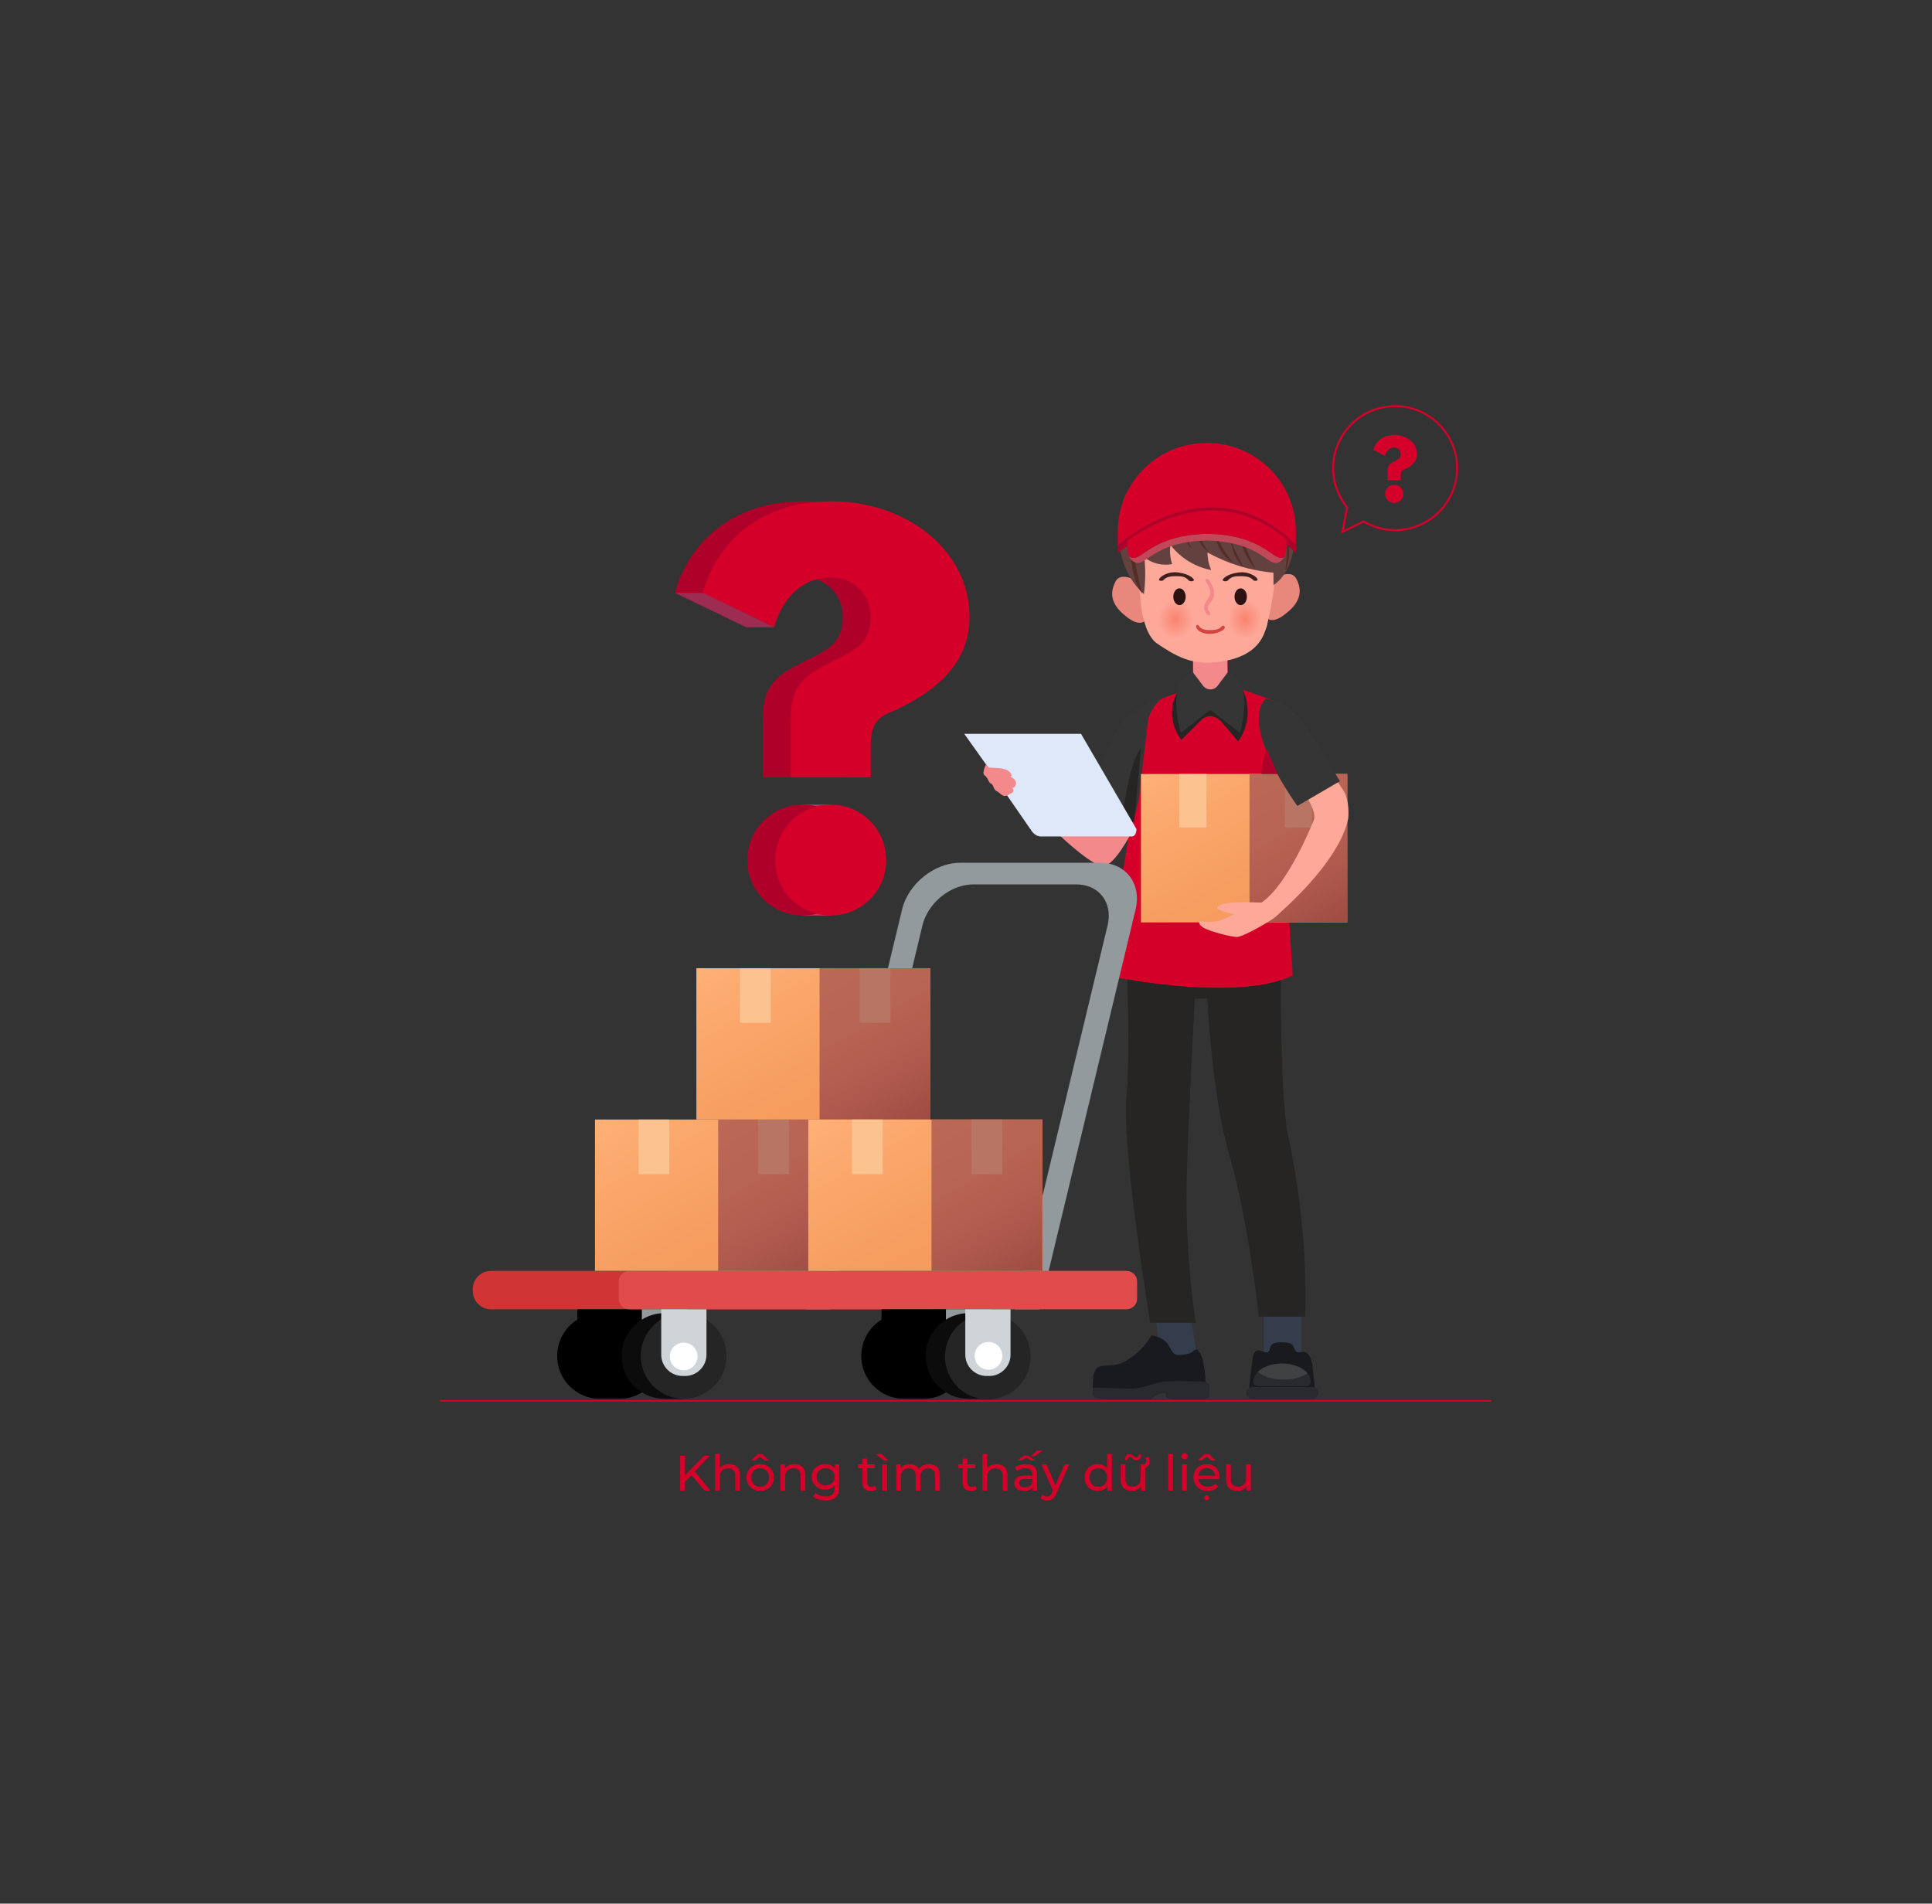 <?xml version="1.0" encoding="utf-8"?>
<!-- Generator: Adobe Illustrator 27.0.0, SVG Export Plug-In . SVG Version: 6.00 Build 0)  -->
<svg version="1.1" id="Layer_1" xmlns="http://www.w3.org/2000/svg" xmlns:xlink="http://www.w3.org/1999/xlink" x="0px" y="0px"
	 viewBox="0 0 960 946" style="enable-background:new 0 0 960 946;" xml:space="preserve">
<rect x="0" y="0" width="960" height="946" fill="#333333" stroke="none"/>
<style type="text/css">
	.st0{fill:#D5002A;}
	.st1{fill:#C4345E;}
	.st2{fill:#AF002A;}
	.st3{fill:#9C2C51;}
	.st4{fill:#353C4C;}
	.st5{fill:#262523;}
	.st6{fill:#F3898B;}
	.st7{fill:#191A1E;}
	.st8{fill:#292A2D;}
	.st9{fill:#404142;}
	.st10{fill:#353535;}
	.st11{fill:#E8887C;}
	.st12{fill:#FDA899;}
	.st13{fill:#401E1D;}
	.st14{fill:url(#SVGID_1_);}
	.st15{fill:#2D1212;}
	.st16{fill:url(#SVGID_00000118390039568383434110000004076466618358056850_);}
	.st17{fill:#D64442;}
	.st18{fill:#62413E;}
	.st19{fill:#542D27;}
	.st20{fill:#54322E;}
	.st21{fill:#C14859;}
	.st22{fill:url(#SVGID_00000012449537425984681650000012575679997534202032_);}
	.st23{fill:url(#SVGID_00000157269628412351007410000014986560239330760865_);}
	.st24{fill:#B87564;}
	.st25{fill:#FCC391;}
	.st26{fill:#DEE8F9;}
	.st27{fill:#939A9E;}
	.st28{fill:#D13434;}
	.st29{fill:#E24B4B;}
	.st30{fill:#0C0C0C;}
	.st31{fill:#252526;}
	.st32{fill:#CED4D8;}
	.st33{fill:#FFFFFF;}
	.st34{fill:url(#SVGID_00000085249404378214816400000007830963406085777792_);}
	.st35{fill:url(#SVGID_00000034777999983201533170000010140232350820672168_);}
	.st36{fill:url(#SVGID_00000163063001020980494430000002306164104834589111_);}
	.st37{fill:url(#SVGID_00000006665335235634141810000013829960830419671210_);}
	.st38{fill:url(#SVGID_00000182528477090892720330000007509879512531031438_);}
	.st39{fill:url(#SVGID_00000029040890330108367920000012920428880532081798_);}
	.st40{fill:none;stroke:#D5002A;stroke-miterlimit:10;}
	.st41{fill:#FFFFFF;stroke:#D5002A;stroke-width:0.75;stroke-miterlimit:10;}
</style>
<g>
	<g>
		<path class="st0" d="M337.94,740.75v-17.26h2.47v17.26H337.94z M340.11,736.58l-0.12-3.01l9.79-10.08h2.81l-7.57,7.99l-1.38,1.53
			L340.11,736.58z M350.17,740.75l-7.08-8.24l1.65-1.83l8.31,10.06H350.17z"/>
		<path class="st0" d="M362.3,727.56c1.07,0,2.01,0.21,2.82,0.62c0.81,0.41,1.45,1.04,1.91,1.87c0.46,0.84,0.69,1.9,0.69,3.18v7.52
			h-2.37v-7.25c0-1.27-0.31-2.22-0.92-2.86c-0.62-0.64-1.48-0.96-2.6-0.96c-0.84,0-1.57,0.16-2.2,0.49
			c-0.62,0.33-1.11,0.81-1.44,1.46c-0.34,0.64-0.5,1.44-0.5,2.39v6.73h-2.37v-18.3h2.37v8.75l-0.47-0.94c0.43-0.85,1.08-1.52,1.97-2
			C360.09,727.79,361.12,727.56,362.3,727.56z"/>
		<path class="st0" d="M377.72,740.9c-1.3,0-2.46-0.29-3.49-0.86c-1.03-0.58-1.84-1.37-2.43-2.38s-0.89-2.16-0.89-3.44
			c0-1.3,0.3-2.45,0.89-3.44c0.59-0.99,1.4-1.78,2.42-2.35s2.19-0.86,3.5-0.86c1.3,0,2.46,0.28,3.49,0.85
			c1.03,0.57,1.83,1.35,2.42,2.36c0.58,1,0.88,2.15,0.88,3.45s-0.29,2.45-0.88,3.45c-0.58,1-1.39,1.79-2.42,2.37
			S379.01,740.9,377.72,740.9z M373.28,725.78l3.28-3.21h2.27l3.28,3.21h-2.15l-3.25-2.71h1.97l-3.25,2.71H373.28z M377.72,738.83
			c0.84,0,1.59-0.19,2.26-0.57s1.19-0.92,1.57-1.62c0.38-0.7,0.57-1.51,0.57-2.43c0-0.94-0.19-1.75-0.57-2.43
			c-0.38-0.68-0.9-1.21-1.57-1.59s-1.42-0.57-2.26-0.57c-0.84,0-1.59,0.19-2.24,0.57c-0.66,0.38-1.18,0.91-1.58,1.59
			c-0.39,0.68-0.59,1.49-0.59,2.43c0,0.92,0.2,1.73,0.59,2.43c0.39,0.7,0.92,1.24,1.58,1.62
			C376.13,738.64,376.88,738.83,377.72,738.83z"/>
		<path class="st0" d="M394.75,727.56c1.07,0,2.01,0.21,2.82,0.62c0.81,0.41,1.45,1.04,1.91,1.87c0.46,0.84,0.69,1.9,0.69,3.18v7.52
			h-2.37v-7.25c0-1.27-0.31-2.22-0.92-2.86c-0.62-0.64-1.48-0.96-2.6-0.96c-0.84,0-1.57,0.16-2.2,0.49
			c-0.62,0.33-1.11,0.81-1.44,1.46c-0.34,0.64-0.5,1.44-0.5,2.39v6.73h-2.37v-13.07h2.27v3.53l-0.37-0.94
			c0.43-0.85,1.08-1.52,1.97-2C392.53,727.79,393.57,727.56,394.75,727.56z"/>
		<path class="st0" d="M409.99,740.21c-1.27,0-2.4-0.27-3.39-0.8c-1-0.53-1.78-1.28-2.37-2.23c-0.58-0.95-0.88-2.05-0.88-3.3
			c0-1.27,0.29-2.37,0.88-3.32c0.58-0.95,1.37-1.68,2.37-2.21c0.99-0.53,2.12-0.79,3.39-0.79c1.12,0,2.14,0.23,3.06,0.68
			c0.92,0.45,1.66,1.15,2.21,2.08c0.55,0.94,0.83,2.12,0.83,3.55c0,1.41-0.28,2.59-0.83,3.53c-0.55,0.94-1.29,1.64-2.21,2.11
			C412.13,739.97,411.11,740.21,409.99,740.21z M410.29,745.68c-1.2,0-2.36-0.17-3.49-0.51s-2.04-0.82-2.75-1.44l1.13-1.82
			c0.61,0.53,1.36,0.94,2.24,1.25c0.89,0.3,1.82,0.46,2.79,0.46c1.54,0,2.68-0.36,3.4-1.08c0.72-0.72,1.08-1.82,1.08-3.3v-2.76
			l0.25-2.59l-0.12-2.61v-3.58h2.24v11.29c0,2.3-0.58,3.99-1.73,5.08S412.51,745.68,410.29,745.68z M410.26,738.14
			c0.87,0,1.64-0.18,2.32-0.54s1.2-0.86,1.59-1.5c0.39-0.64,0.58-1.38,0.58-2.22c0-0.84-0.19-1.58-0.58-2.22
			c-0.39-0.64-0.92-1.14-1.59-1.49s-1.45-0.53-2.32-0.53c-0.87,0-1.65,0.18-2.33,0.53c-0.68,0.35-1.22,0.85-1.6,1.49
			c-0.39,0.64-0.58,1.38-0.58,2.22c0,0.84,0.19,1.58,0.58,2.22c0.39,0.64,0.92,1.14,1.6,1.5
			C408.62,737.95,409.39,738.14,410.26,738.14z"/>
		<path class="st0" d="M426.34,729.63v-1.95h8.33v1.95H426.34z M432.7,740.9c-1.32,0-2.33-0.35-3.06-1.06s-1.08-1.72-1.08-3.03
			v-11.98h2.37v11.88c0,0.71,0.18,1.25,0.53,1.63c0.35,0.38,0.86,0.57,1.52,0.57c0.74,0,1.36-0.21,1.85-0.62l0.74,1.7
			c-0.36,0.31-0.79,0.54-1.29,0.69C433.77,740.82,433.25,740.9,432.7,740.9z"/>
		<path class="st0" d="M439.24,725.78l-4.14-3.21h3.01l3.35,3.21H439.24z M438.42,740.75v-13.07h2.37v13.07H438.42z"/>
		<path class="st0" d="M461.65,727.56c1.05,0,1.98,0.21,2.79,0.62c0.8,0.41,1.43,1.04,1.89,1.87c0.45,0.84,0.68,1.9,0.68,3.18v7.52
			h-2.37v-7.25c0-1.27-0.3-2.22-0.89-2.86c-0.59-0.64-1.42-0.96-2.49-0.96c-0.79,0-1.48,0.16-2.07,0.49s-1.05,0.81-1.37,1.46
			c-0.32,0.64-0.48,1.44-0.48,2.39v6.73h-2.37v-7.25c0-1.27-0.29-2.22-0.88-2.86c-0.58-0.64-1.42-0.96-2.5-0.96
			c-0.77,0-1.45,0.16-2.05,0.49s-1.05,0.81-1.38,1.46c-0.33,0.64-0.49,1.44-0.49,2.39v6.73h-2.37v-13.07h2.27v3.48l-0.37-0.89
			c0.41-0.85,1.04-1.52,1.9-2c0.85-0.48,1.85-0.72,2.98-0.72c1.25,0,2.33,0.31,3.23,0.92s1.5,1.55,1.78,2.8l-0.96-0.39
			c0.39-1,1.08-1.81,2.07-2.42C459.19,727.86,460.34,727.56,461.65,727.56z"/>
		<path class="st0" d="M476.13,729.63v-1.95h8.33v1.95H476.13z M482.49,740.9c-1.32,0-2.33-0.35-3.06-1.06s-1.08-1.72-1.08-3.03
			v-11.98h2.37v11.88c0,0.71,0.18,1.25,0.53,1.63c0.35,0.38,0.86,0.57,1.52,0.57c0.74,0,1.36-0.21,1.85-0.62l0.74,1.7
			c-0.36,0.31-0.79,0.54-1.29,0.69C483.55,740.82,483.03,740.9,482.49,740.9z"/>
		<path class="st0" d="M495.18,727.56c1.07,0,2.01,0.21,2.82,0.62c0.81,0.41,1.45,1.04,1.91,1.87c0.46,0.84,0.69,1.9,0.69,3.18v7.52
			h-2.37v-7.25c0-1.27-0.31-2.22-0.92-2.86c-0.62-0.64-1.48-0.96-2.6-0.96c-0.84,0-1.57,0.16-2.2,0.49
			c-0.62,0.33-1.11,0.81-1.44,1.46c-0.34,0.64-0.5,1.44-0.5,2.39v6.73h-2.37v-18.3h2.37v8.75l-0.47-0.94c0.43-0.85,1.08-1.52,1.97-2
			C492.97,727.79,494,727.56,495.18,727.56z"/>
		<path class="st0" d="M508.82,740.9c-0.97,0-1.82-0.16-2.55-0.49c-0.73-0.33-1.29-0.79-1.69-1.37c-0.39-0.58-0.59-1.25-0.59-1.98
			c0-0.71,0.17-1.35,0.51-1.92s0.89-1.04,1.65-1.38c0.76-0.34,1.8-0.52,3.09-0.52h4.14v1.7h-4.04c-1.18,0-1.98,0.2-2.39,0.59
			c-0.41,0.39-0.62,0.87-0.62,1.43c0,0.64,0.25,1.15,0.76,1.54c0.51,0.39,1.22,0.58,2.12,0.58c0.89,0,1.67-0.2,2.33-0.59
			c0.67-0.39,1.15-0.97,1.44-1.73l0.47,1.63c-0.31,0.77-0.86,1.38-1.65,1.84S510.02,740.9,508.82,740.9z M513.11,740.75v-2.76
			l-0.12-0.52v-4.71c0-1-0.29-1.78-0.88-2.33c-0.58-0.55-1.46-0.83-2.63-0.83c-0.77,0-1.53,0.13-2.27,0.38
			c-0.74,0.26-1.36,0.6-1.87,1.02l-0.99-1.78c0.67-0.54,1.48-0.96,2.43-1.25c0.95-0.29,1.94-0.43,2.97-0.43
			c1.79,0,3.17,0.44,4.14,1.31c0.97,0.87,1.46,2.2,1.46,3.99v7.89H513.11z M505.52,725.78l3.3-2.47h2.22l3.3,2.47h-2.17l-3.23-2
			h1.97l-3.23,2H505.52z M512.37,723.61l2.91-2.79h2.69l-3.65,2.79H512.37z"/>
		<path class="st0" d="M520.31,745.68c-0.62,0-1.23-0.1-1.82-0.31c-0.59-0.21-1.1-0.5-1.53-0.9l1.01-1.78
			c0.33,0.31,0.69,0.55,1.08,0.71s0.81,0.25,1.26,0.25c0.58,0,1.05-0.15,1.43-0.44s0.73-0.82,1.06-1.58l0.81-1.8l0.25-0.3
			l5.13-11.86h2.32l-6.34,14.38c-0.38,0.92-0.8,1.64-1.27,2.17c-0.47,0.53-0.98,0.9-1.54,1.12S520.99,745.68,520.31,745.68z
			 M523.42,741.17l-5.97-13.49h2.46l5.08,11.64L523.42,741.17z"/>
		<path class="st0" d="M545.56,740.9c-1.27,0-2.4-0.28-3.39-0.84c-1-0.56-1.78-1.34-2.36-2.34c-0.58-1-0.86-2.17-0.86-3.5
			c0-1.33,0.29-2.49,0.86-3.49c0.58-0.99,1.36-1.77,2.36-2.33c0.99-0.56,2.12-0.84,3.39-0.84c1.1,0,2.1,0.25,2.98,0.74
			s1.6,1.23,2.13,2.22s0.8,2.22,0.8,3.7s-0.26,2.71-0.78,3.7s-1.22,1.73-2.11,2.23C547.71,740.65,546.7,740.9,545.56,740.9z
			 M545.76,738.83c0.82,0,1.57-0.19,2.23-0.57c0.67-0.38,1.19-0.92,1.58-1.62c0.39-0.7,0.58-1.51,0.58-2.43
			c0-0.94-0.19-1.75-0.58-2.43c-0.39-0.68-0.91-1.21-1.58-1.59c-0.67-0.38-1.41-0.57-2.23-0.57c-0.84,0-1.59,0.19-2.24,0.57
			c-0.66,0.38-1.18,0.91-1.58,1.59c-0.39,0.68-0.59,1.49-0.59,2.43c0,0.92,0.2,1.73,0.59,2.43c0.39,0.7,0.92,1.24,1.58,1.62
			C544.17,738.64,544.92,738.83,545.76,738.83z M550.22,740.75v-3.53l0.15-3.03l-0.25-3.03v-8.7h2.37v18.3H550.22z"/>
		<path class="st0" d="M562.48,740.9c-1.12,0-2.1-0.21-2.95-0.62c-0.85-0.41-1.5-1.04-1.97-1.89s-0.7-1.91-0.7-3.19v-7.52h2.37v7.25
			c0,1.28,0.31,2.24,0.92,2.88c0.62,0.64,1.48,0.96,2.6,0.96c0.82,0,1.54-0.17,2.15-0.51c0.61-0.34,1.08-0.83,1.41-1.48
			c0.33-0.65,0.49-1.43,0.49-2.35v-6.76h2.37v13.07h-2.24v-3.53l0.37,0.94c-0.43,0.87-1.07,1.54-1.92,2.02
			C564.51,740.66,563.55,740.9,562.48,740.9z M564.75,725.71c-0.39,0-0.74-0.08-1.05-0.25c-0.3-0.16-0.58-0.36-0.83-0.58
			c-0.25-0.22-0.48-0.42-0.71-0.58c-0.23-0.16-0.46-0.25-0.69-0.25c-0.36,0-0.65,0.14-0.88,0.41c-0.22,0.27-0.35,0.65-0.38,1.12
			h-1.33c0.03-0.92,0.26-1.65,0.69-2.19c0.43-0.54,1-0.81,1.73-0.81c0.39,0,0.75,0.09,1.06,0.26s0.59,0.37,0.84,0.59
			c0.25,0.22,0.48,0.42,0.7,0.58c0.22,0.17,0.45,0.25,0.68,0.25c0.36,0,0.66-0.13,0.89-0.39c0.23-0.26,0.35-0.62,0.37-1.08h1.33
			c-0.02,0.87-0.24,1.58-0.68,2.12C566.05,725.44,565.47,725.71,564.75,725.71z M567.56,729.48v-1.8H568c0.54,0,0.94-0.15,1.2-0.46
			c0.25-0.3,0.38-0.69,0.38-1.15c0-0.31-0.04-0.6-0.13-0.86c-0.09-0.26-0.21-0.49-0.36-0.69l1.5-0.57c0.23,0.28,0.4,0.61,0.52,0.99
			s0.17,0.78,0.17,1.21c0,0.99-0.29,1.79-0.86,2.4s-1.38,0.92-2.42,0.92H567.56z"/>
		<path class="st0" d="M580.5,740.75v-18.3h2.37v18.3H580.5z"/>
		<path class="st0" d="M588.56,725.17c-0.46,0-0.84-0.15-1.15-0.44c-0.3-0.3-0.46-0.66-0.46-1.08c0-0.44,0.15-0.81,0.46-1.11
			c0.3-0.3,0.69-0.44,1.15-0.44c0.46,0,0.84,0.14,1.15,0.43c0.3,0.29,0.46,0.64,0.46,1.07c0,0.44-0.15,0.82-0.44,1.12
			C589.43,725.01,589.04,725.17,588.56,725.17z M587.38,740.75v-13.07h2.37v13.07H587.38z"/>
		<path class="st0" d="M600.08,740.9c-1.4,0-2.63-0.29-3.69-0.86s-1.88-1.36-2.47-2.37c-0.58-1-0.88-2.15-0.88-3.45
			s0.28-2.45,0.85-3.45c0.57-1,1.35-1.79,2.34-2.36c1-0.57,2.12-0.85,3.37-0.85c1.27,0,2.38,0.28,3.35,0.84s1.73,1.34,2.28,2.35
			c0.55,1.01,0.83,2.19,0.83,3.54c0,0.1,0,0.21-0.01,0.34c-0.01,0.13-0.02,0.25-0.04,0.37H594.9v-1.7h9.89l-0.96,0.59
			c0.02-0.84-0.16-1.59-0.52-2.24c-0.36-0.66-0.86-1.17-1.49-1.54c-0.63-0.37-1.37-0.55-2.21-0.55c-0.82,0-1.55,0.18-2.19,0.55
			c-0.64,0.37-1.14,0.89-1.5,1.55c-0.36,0.67-0.54,1.43-0.54,2.28v0.39c0,0.87,0.2,1.65,0.6,2.33c0.4,0.68,0.96,1.21,1.69,1.59
			s1.55,0.57,2.49,0.57c0.77,0,1.48-0.13,2.11-0.39c0.63-0.26,1.19-0.66,1.67-1.18l1.31,1.53c-0.59,0.69-1.33,1.22-2.21,1.58
			C602.15,740.72,601.17,740.9,600.08,740.9z M595.17,725.78l3.28-3.21h2.27l3.28,3.21h-2.14l-3.25-2.71h1.97l-3.25,2.71H595.17z
			 M599.59,745.58c-0.35,0-0.64-0.12-0.89-0.35c-0.25-0.23-0.37-0.53-0.37-0.89c0-0.38,0.12-0.69,0.37-0.92
			c0.25-0.24,0.54-0.36,0.89-0.36c0.34,0,0.64,0.12,0.89,0.36c0.25,0.24,0.37,0.55,0.37,0.92c0,0.36-0.12,0.66-0.37,0.89
			C600.23,745.47,599.93,745.58,599.59,745.58z"/>
		<path class="st0" d="M614.85,740.9c-1.12,0-2.1-0.21-2.95-0.62c-0.85-0.41-1.5-1.04-1.97-1.89s-0.7-1.91-0.7-3.19v-7.52h2.37v7.25
			c0,1.28,0.31,2.24,0.92,2.88c0.62,0.64,1.48,0.96,2.6,0.96c0.82,0,1.54-0.17,2.15-0.51c0.61-0.34,1.08-0.83,1.41-1.48
			c0.33-0.65,0.49-1.43,0.49-2.35v-6.76h2.37v13.07h-2.24v-3.53l0.37,0.94c-0.43,0.87-1.07,1.54-1.92,2.02
			C616.88,740.66,615.92,740.9,614.85,740.9z"/>
	</g>
</g>
<g>
	<g>
		<rect x="398.79" y="399.83" class="st1" width="13.87" height="55.13"/>
		<g>
			<g>
				<g>
					<path class="st2" d="M335.48,294.63c0-1.2,10.35-45.5,64.03-45.5c36.11,0,68.37,23.59,68.37,57.53
						c0,23.59-17.57,38.03-40.68,47.9c-8.18,3.61-8.43,10.35-8.43,18.29v13.48h-39.72v-26.24c0-10.59,0.48-19.26,11.31-26.24
						c14.68-9.39,28.41-10.11,28.41-27.2c0-11.55-8.67-19.74-19.5-19.74c-17.33,0-25.76,14.44-28.41,24.79L335.48,294.63z
						 M426.47,427.51c0,15.17-12.28,27.44-27.68,27.44c-15.17,0-27.44-12.28-27.44-27.44c0-15.41,12.28-27.68,27.44-27.68
						C414.2,399.83,426.47,412.11,426.47,427.51z"/>
				</g>
			</g>
			<g>
				<g>
					<path class="st0" d="M349.35,294.63c0-1.2,10.35-45.5,64.03-45.5c36.11,0,68.37,23.59,68.37,57.53
						c0,23.59-17.57,38.03-40.68,47.9c-8.18,3.61-8.43,10.35-8.43,18.29v13.48h-39.72v-26.24c0-10.59,0.48-19.26,11.31-26.24
						c14.68-9.39,28.41-10.11,28.41-27.2c0-11.55-8.67-19.74-19.5-19.74c-17.33,0-25.76,14.44-28.41,24.79L349.35,294.63z
						 M440.35,427.51c0,15.17-12.28,27.44-27.68,27.44c-15.17,0-27.44-12.28-27.44-27.44c0-15.41,12.28-27.68,27.44-27.68
						C428.07,399.83,440.35,412.11,440.35,427.51z"/>
				</g>
			</g>
		</g>
		<polygon class="st3" points="335.48,294.63 349.35,294.63 384.74,311.72 370.87,311.72 		"/>
	</g>
	<g>
		<g>
			<path class="st4" d="M572.58,643.74c0,0.49,5.06,34.96,5.06,34.96h17.8l-4.08-26.79L572.58,643.74z"/>
			<rect x="628.05" y="643.74" class="st4" width="18.63" height="34.97"/>
			<path class="st5" d="M648.56,654.31H625.5c0,0-4.91-46.4-14.23-78.76c-0.98-3.4-1.88-6.96-2.7-10.62
				c-0.04-0.04-0.08-0.08-0.12-0.12c-0.27-1.23-0.54-2.47-0.79-3.72c-1.58-7.71-2.84-15.66-3.84-23.24
				c-0.03-0.23-0.06-0.46-0.09-0.7c-1.46-10.94-2.4-21.1-2.96-28.57c-0.07-0.9-0.13-1.77-0.19-2.59c-0.08-1.1-0.15-2.11-0.21-3.05
				c-0.16-2.39-0.26-4.23-0.32-5.38c-0.04-0.9-0.07-1.38-0.07-1.38h-6.38c0,0-0.02,0.3-0.05,0.87c-0.06,1.07-0.17,3.08-0.31,5.85
				c-0.05,0.95-0.1,1.98-0.16,3.09c-0.05,0.93-0.1,1.91-0.15,2.95c-0.6,11.63-1.5,29.74-2.24,47.97
				c-0.41,9.98-0.77,19.99-1.01,29.01c-0.98,36.63,4.42,71.43,4.42,71.43h-22.57c0,0-11.84-72.66-12.06-103.95
				c-0.02-3.01,0.07-5.63,0.28-7.77c1.1-10.99,1.16-27.43,0.88-42.19c-0.04-1.91-0.08-3.79-0.12-5.63
				c-0.38-15.5-1.04-27.89-1.04-27.89h77.31c-0.08,0.31-0.19,2.53-0.29,6.13c0.05,0.06,0.1,0.12,0.16,0.17
				c-0.14,4.49-0.26,11.51-0.28,19.78c0,0.2,0,0.4,0,0.61c-0.01,2.68,0,5.49,0.02,8.38c0.11,17.36,0.73,37.76,2.5,52.1
				c0,0.01,0.01,0.03,0.01,0.04c0.01,0.11,0.03,0.22,0.04,0.33c0.38,2.86,0.81,5.45,1.29,7.69
				C645.62,590.2,649.54,621.95,648.56,654.31z"/>
			<path class="st0" d="M637.3,406.64l5.04,78.13c-1.83,0.89-3.8,1.67-5.9,2.35c-22.41,7.23-58.51,2.62-76.25-0.37
				c-6.5-1.1-10.53-1.97-10.53-1.97l21.81-135.42l21.37-8.07v-17.44l17.01-1.52l0.22,17.88l26.05,9L637.3,406.64z"/>
			<polygon class="st6" points="610.06,340.19 601.42,352.73 592.83,341.28 592.83,323.83 609.84,322.3 			"/>
			<path class="st7" d="M543.06,686.85v6.03c0,0,0.56,1.89,4.71,2.26h24.31c0,0,4.33-4.15,7.35-2.64c0,0-0.57,2.45,2.26,2.64h17.15
				c0,0,2.45-0.18,2.08-2.64v-3.58c0,0-0.19-1.32-1.88-2.26c0,0-0.38-10.74-2.83-14.51c-2.45-3.77-2.45,0.38-7.35,0.94
				c-4.9,0.57-5.28,0.76-7.91-4.14c-2.64-4.9-8.86-5.28-8.86-5.28s-2.52,5.17-8.66,9.94c-1.18,0.92-2.51,1.83-3.97,2.68
				c-2.52,1.47-4.89,1.95-6.99,2.14C547.03,678.94,543.33,677.61,543.06,686.85z"/>
			<path class="st8" d="M598.84,695.14h-17.15c-2.82-0.19-2.26-2.64-2.26-2.64c-3.02-1.51-7.35,2.64-7.35,2.64h-24.31
				c-4.15-0.38-4.71-2.26-4.71-2.26v-3.34c7.01,0.18,15.76,0.41,18.66,0.52c5.09,0.18,11.49-2.64,16.02-3.4c4.52-0.75,21.3,0,21.3,0
				c1.69,0.94,1.89,2.26,1.89,2.26v3.58C601.29,694.95,598.84,695.14,598.84,695.14z"/>
			<path class="st7" d="M652.08,678.17c0,0-0.96-7.45-5.54-6.3c-4.59,1.15-2.1-4.01-6.69-4.59c-4.59-0.57-8.22-0.38-8.79,2.67
				c-0.57,3.06-2.1,2.1-4.59,1.34s-3.44,0.38-4.01,3.63c-0.57,3.25-1.91,15.48-1.91,15.48h32.86L652.08,678.17z"/>
			<path class="st8" d="M652.27,695.14h-30.21c-1.53,0-2.79-1.26-2.79-2.79v-0.3c0-1.53,1.26-2.79,2.79-2.79h30.21
				c1.53,0,2.79,1.26,2.79,2.79v0.3C655.06,693.88,653.81,695.14,652.27,695.14z"/>
			<path class="st8" d="M651.29,686.98c0.02,0.05,0.02,0.11,0.02,0.16c0,0.15-0.04,0.29-0.09,0.43c-0.12,0.3-0.38,0.57-0.72,0.79
				c-0.49,0.32-1.17,0.5-1.93,0.5h-23.07c-1.27,0-2.34-0.55-2.64-1.29c-0.05-0.13-0.09-0.28-0.09-0.43c0-0.05,0-0.11,0.02-0.16
				c-0.01-0.01,0-0.01,0-0.02c-0.01-0.13-0.02-0.27-0.02-0.4c0-1.77,0.82-3.42,2.23-4.81c2.53-2.5,6.97-4.15,12.03-4.15
				c5.52,0,10.32,1.98,12.68,4.86c1.01,1.23,1.58,2.63,1.58,4.1c0,0.13-0.01,0.27-0.02,0.4
				C651.29,686.97,651.3,686.98,651.29,686.98z"/>
			<path class="st9" d="M649.73,682.45c-2.76,1.91-7.05,3.13-11.89,3.13c-5.42,0-10.17-1.54-12.83-3.84
				c2.53-2.5,6.97-4.15,12.03-4.15C642.56,677.59,647.36,679.57,649.73,682.45z"/>
			<path class="st5" d="M617.55,342.77l-16.11,9.45l1.37,1.61l-1.4-1.09l-0.85,0.66l-15.66-9.19c0,0-6.92,10.7,2.09,23.53l7.8-7.84
				h0c0,0,0,0,0,0l2.57-2.58c4.04-2.98,7.56-0.66,9.44,1.19l1.45,1.7c0,0,0,0,0,0v0l7.01,8.23
				C624.28,355.6,617.55,342.77,617.55,342.77z"/>
			<path class="st10" d="M592.83,334.19l4.47,5.93l0.06-0.02c0.08,0.15,0.17,0.3,0.26,0.45l0.35,0.47c0.83,0.97,2.06,1.58,3.44,1.58
				c1.38,0,2.61-0.61,3.44-1.58l5.14-6.83c0,0,13.61,2.2,6.1,30l-14.68-11.45l-14.68,11.45
				C579.22,336.39,592.83,334.19,592.83,334.19z"/>
			<path class="st5" d="M600.24,500.86c0.57,7.47,2.03,25.36,3.49,36.3c0.03,0.23,0.06,0.46,0.09,0.69
				c1.01,7.57,2.27,15.53,3.84,23.24c4.06,10.48,11.01,17.25,17.98,16.37c6.89-0.87,11.9-9,13.28-19.98
				c-0.01-0.11-0.03-0.22-0.04-0.33c0-0.01,0-0.03-0.01-0.04c-1.77-14.33-2.4-43.73-2.51-61.09h-5.36l-16.84,5.87
				c2.22-9.25-1.52-16.7-11.12-0.43C603.04,501.45,600.26,500.87,600.24,500.86z"/>
			<path class="st5" d="M559.47,553.41c2.55,11.57,8.78,19.74,16.07,19.74c6.53,0,12.21-6.55,15.15-16.23
				c0.74-18.23,2.08-44.69,2.68-56.33c-2.08,1.34-4.09,2.15-6.18,1.97c-3.53-0.31-19.59-2.3-26.68-4.74
				c0.28,14.75,0.35,36.82-0.76,47.81C559.54,547.78,559.45,550.4,559.47,553.41z"/>
			<path class="st10" d="M576.48,347.45c0.35-0.16,0.7-0.3,1.06-0.4c0,0-14.2,2.9-21.03,13.72c-6.84,10.83-21.67,47.56-21.67,47.56
				h28.77c0,0-0.05-1.5-0.07-4.02c0.44,0.02,0.7,0.03,0.7,0.03l1.71-7.73l4.61-39.7c1.54-3.81,3.82-7.86,6.98-9.87L576.48,347.45z"
				/>
			<path class="st5" d="M557.24,408.33c0,0,3.87-30.33,9.68-36.33l-3.31,36.33H557.24z"/>
			<path class="st5" d="M636.43,487.11c-0.03,2.74-0.06,5.73-0.06,8.91c0,0.2,0,0.4,0,0.61c-12.51,4.35-24.77,6.09-35.99,6.33
				c-0.16-2.39-0.26-4.23-0.32-5.38c-0.04-0.9-0.07-1.38-0.07-1.38h-6.38c0,0-0.02,0.3-0.05,0.87c-0.06,1.07-0.17,3.08-0.31,5.85
				c-13.27-0.45-24.68-2.83-32.74-5.08c-0.1-3.95-0.21-7.7-0.33-11.09C577.92,489.73,614.02,494.34,636.43,487.11z"/>
			<path class="st11" d="M629.9,307.45c0,0,2.39,2.44,8.16-1.85c5.76-4.29,10.35-9.9,6.06-18.03c-4.29-8.13-22.46,7.87-22.46,7.87
				L629.9,307.45z"/>
			<path class="st11" d="M568.53,308.81c0,0-2.39,2.44-8.16-1.85c-5.76-4.29-10.35-9.9-6.06-18.03c4.29-8.13,22.46,7.87,22.46,7.87
				L568.53,308.81z"/>
			<path class="st12" d="M633.38,288.34c0,0-0.89,12.56-4.58,24.71c-2.57,8.43-9.41,12.7-17.07,14.72c-3.22,0.85-6.6,1.3-9.85,1.49
				c-0.14,0.01-0.28,0.02-0.42,0.02c-1.31,0.07-2.58,0.06-3.8-0.01c-3.33-0.2-6.35-0.91-9.17-1.96c-4.89-1.8-9.19-4.6-13.48-7.49
				c-1.87-1.26-3.33-3.27-4.47-5.6c-0.41-0.84-0.78-1.73-1.11-2.63c-2.52-6.84-2.85-14.83-2.85-14.83s-5.32-39.46,2.07-48.18
				c7.39-8.72,22.76-9.01,39.31-8.13c16.55,0.89,26.16,8.57,28.23,20.1C638.26,272.08,633.38,288.34,633.38,288.34z"/>
			<path class="st13" d="M590.51,288.31c0,0-1.29-1.92-4.66-1.96s-6.1-0.15-7.98,2.14c0,0-1.81,0.52-1.96-0.41
				c-0.15-0.92,3.77-4.36,9.64-3.58c5.87,0.78,7.91,3.36,7.72,3.81S591.61,289.3,590.51,288.31z"/>
			<path class="st13" d="M610.3,288.31c0,0,1.29-1.92,4.66-1.96c3.36-0.04,6.1-0.15,7.98,2.14c0,0,1.81,0.52,1.96-0.41
				c0.15-0.92-3.77-4.36-9.64-3.58c-5.87,0.78-7.91,3.36-7.72,3.81S609.2,289.3,610.3,288.31z"/>
			
				<radialGradient id="SVGID_1_" cx="305.086" cy="789.448" r="7.139" gradientTransform="matrix(1.532 0 0 1.758 116.706 -1080.122)" gradientUnits="userSpaceOnUse">
				<stop  offset="0" style="stop-color:#F9836F"/>
				<stop  offset="0.778" style="stop-color:#FDA899"/>
			</radialGradient>
			<ellipse class="st14" cx="584.04" cy="308.12" rx="11.95" ry="11.26"/>
			<ellipse class="st15" cx="586.08" cy="296.54" rx="3.07" ry="4.17"/>
			<path class="st6" d="M598.98,288.15c-0.01,0.02-0.01,0.05-0.02,0.07c-0.05,0.28,0.1,0.56,0.25,0.82c1.12,1.9,2.55,3.87,2.19,5.93
				c-0.32,1.87-2.07,3.44-2.75,5.26c-0.43,1.15-0.39,2.39,0.07,3.53c0.19,0.47,1.63,3.05,2.45,1.52c0.18-0.34,0.04-0.73-0.2-1.05
				c-0.23-0.32-0.56-0.61-0.77-0.94c-0.51-0.8-0.3-1.77,0.17-2.58s1.18-1.55,1.69-2.35c1.03-1.61,1.24-3.47,0.86-5.23
				c-0.38-1.76-1.34-3.43-2.54-4.97c-0.16-0.2-0.36-0.42-0.67-0.46C599.38,287.67,599.07,287.9,598.98,288.15z"/>
			
				<radialGradient id="SVGID_00000119799826364358535270000005011704641072219831_" cx="-1011.203" cy="789.448" r="7.139" gradientTransform="matrix(-1.485 0 0 1.758 -883.019 -1080.122)" gradientUnits="userSpaceOnUse">
				<stop  offset="0" style="stop-color:#F9836F"/>
				<stop  offset="0.778" style="stop-color:#FDA899"/>
			</radialGradient>
			
				<ellipse style="fill:url(#SVGID_00000119799826364358535270000005011704641072219831_);" cx="618.31" cy="308.12" rx="11.59" ry="11.26"/>
			<ellipse class="st15" cx="616.5" cy="296.54" rx="3.07" ry="4.17"/>
			<path class="st6" d="M599.14,288.15c-0.01,0.02-0.01,0.05-0.02,0.07c-0.05,0.28,0.1,0.56,0.25,0.82c1.12,1.9,2.55,3.87,2.19,5.93
				c-0.32,1.87-2.07,3.44-2.75,5.26c-0.43,1.15-0.39,2.39,0.07,3.53c0.19,0.47,1.63,3.05,2.45,1.52c0.18-0.34,0.04-0.73-0.2-1.05
				c-0.23-0.32-0.56-0.61-0.77-0.94c-0.51-0.8-0.3-1.77,0.17-2.58s1.18-1.55,1.69-2.35c1.03-1.61,1.24-3.47,0.86-5.23
				c-0.38-1.76-1.34-3.43-2.54-4.97c-0.16-0.2-0.36-0.42-0.67-0.46C599.55,287.67,599.23,287.9,599.14,288.15z"/>
			<path class="st17" d="M595.71,310.99c0.11,0.14,0.21,0.29,0.32,0.42c0.58,0.75,1.47,1.22,2.39,1.46
				c0.92,0.24,1.88,0.26,2.83,0.26c0.99,0,2-0.02,2.97-0.25c0.97-0.22,1.92-0.66,2.61-1.37c0.25-0.26,0.51-0.58,0.87-0.63
				c0.46-0.06,0.87,0.41,0.87,0.88c0,0.89-0.92,1.4-1.59,1.77c-0.79,0.43-1.63,0.77-2.5,1.01c-1.74,0.48-3.59,0.58-5.37,0.28
				c-0.93-0.15-1.86-0.41-2.68-0.87c-0.82-0.47-1.54-1.15-1.92-2.01c-0.11-0.24-0.19-0.5-0.16-0.76c0.03-0.26,0.18-0.52,0.43-0.61
				c0.26-0.09,0.54,0.03,0.75,0.21C595.59,310.84,595.65,310.91,595.71,310.99z"/>
			<path class="st18" d="M643.41,267.04c-0.35,8.99-3.21,18.64-10.61,23.74c-0.01-2.07-0.02-4.14-0.04-6.2
				c-11.47-0.99-22.72-4.44-32.78-10.05c0.02,2.99,0.64,5.98,1.82,8.73c-7.96-1.49-15.3-6.03-20.2-12.49
				c-0.47,3.19-0.18,6.49,0.84,9.55c-4.79,0.93-9.96-0.31-13.81-3.32c0.62,6.06,0.55,12.18-0.22,18.22
				c-6.63-5.89-10.68-14.38-12-23.15c-0.78-5.2-0.64-10.5,0.19-15.68c0.09-0.59,0.2-1.18,0.31-1.77c0.5-2.61,0.93-5.93,2.18-8.3
				c0.56-1.04,1.21-2.1,1.89-3.13c0.53-0.8,1.08-1.58,1.61-2.34c7.21-10.2,18.76-17.28,31.17-18.8c9.37-1.15,19.05,0.76,27.41,5.14
				c7.21,3.77,13.53,9.45,17.41,16.6c0.4,0.73,0.76,1.47,1.11,2.22c1.37,3,2.33,6.18,2.94,9.44c0.33,1.78,0.56,3.58,0.69,5.39
				C643.46,262.93,643.49,264.99,643.41,267.04z"/>
			<path class="st19" d="M578.83,238.01c0,0-7.81,17.01,0.73,32.2h1.4C580.96,270.21,572.7,260.4,578.83,238.01z"/>
			<path class="st19" d="M636.73,256.69c0,0,7.2,14.09,1.95,27.03C638.68,283.73,641.3,267.43,636.73,256.69z"/>
			<path class="st19" d="M591.96,238.41c0,0-2.92,27.26,8.37,35.92l-1.36-2.53C598.97,271.79,592.26,264.01,591.96,238.41z"/>
			<path class="st19" d="M562.74,257.74c0.04-0.39-4.23,25.6,4.89,37.33C567.63,295.07,561.18,273.71,562.74,257.74z"/>
			<path class="st20" d="M619.84,233.84c0,0,15.33,16.69,13.87,37.84C633.71,271.68,632.11,251.51,619.84,233.84z"/>
			<path class="st20" d="M587.87,226.58c-6.61,2.79-13.58,5.86-17.62,11.78c-3.13,4.59-4.08,10.37-3.91,15.93
				c0.17,5.56,1.36,11.02,2.15,16.53c-1.28-8.97-1.09-17.54,2.23-26.11C573.79,236.76,580.45,230.55,587.87,226.58z"/>
			<path class="st20" d="M587.87,233.84c0,0-11.44,22.32,4.42,39.05C592.3,272.89,582.04,252.97,587.87,233.84z"/>
			<path class="st20" d="M605.68,229.32c0,0,11.53,15.19,14.16,38.55C619.84,267.86,620.72,243.92,605.68,229.32z"/>
			<path class="st19" d="M600.91,254.72c0,0,1.91,19.97,11.76,24.93C612.67,279.65,602.81,268.19,600.91,254.72z"/>
			<path class="st19" d="M610.4,246.22c0,0,5.28,29.2,13.29,36.2C623.69,282.42,613.18,261.26,610.4,246.22z"/>
			<path class="st19" d="M611.28,267.19c0,0,1.19,10.86,6.65,14.51C617.93,281.7,612.45,272.1,611.28,267.19z"/>
			<path class="st0" d="M643.91,264.01v6.71c-14.41-14.31-29.31-18.82-42.67-18.54c-0.37,0.01-0.75,0.02-1.11,0.03
				c-0.22,0.01-0.43,0.02-0.64,0.03c-0.26,0.01-0.52,0.03-0.79,0.05c-0.34,0.02-0.69,0.05-1.03,0.08c-0.22,0.02-0.44,0.03-0.65,0.06
				c-0.1,0.01-0.22,0.02-0.32,0.03c-0.25,0.02-0.5,0.05-0.75,0.08c-0.84,0.09-1.68,0.2-2.51,0.34c-0.65,0.1-1.3,0.21-1.94,0.33
				c-0.35,0.06-0.69,0.13-1.04,0.2c-0.69,0.14-1.37,0.29-2.04,0.45c-0.31,0.08-0.62,0.15-0.92,0.23c-0.39,0.1-0.77,0.2-1.16,0.31
				c-0.31,0.08-0.61,0.17-0.91,0.26c-0.26,0.07-0.51,0.15-0.76,0.22c-0.76,0.23-1.52,0.47-2.26,0.72c-0.27,0.09-0.55,0.19-0.82,0.29
				c-2.2,0.76-4.29,1.61-6.27,2.51c-0.26,0.12-0.53,0.24-0.79,0.37c-2.77,1.28-5.29,2.64-7.54,3.97c-0.22,0.13-0.44,0.26-0.66,0.4
				c-0.22,0.13-0.44,0.26-0.65,0.4c-0.22,0.13-0.43,0.26-0.63,0.39c-0.2,0.13-0.41,0.26-0.61,0.39c-2.66,1.69-4.8,3.25-6.32,4.44
				c-0.21,0.16-0.41,0.32-0.6,0.47c-0.72,0.57-1.26,1.03-1.61,1.32c-0.2,0.17-0.33,0.29-0.41,0.36c-0.02,0.02-0.03,0.03-0.04,0.04
				c-0.01,0.01-0.02,0.01-0.02,0.01l-0.01,4.02v-10.95c0-9.04,2.77-17.47,7.51-24.47c6.25-9.24,15.92-16,27.16-18.42
				c2.97-0.64,6.05-0.98,9.2-0.98h0.73c6.67,0,13.01,1.51,18.69,4.21C633.57,231.39,643.91,246.55,643.91,264.01z"/>
			<path class="st2" d="M644.12,270.93v4.01c-0.07-0.07-0.15-0.14-0.22-0.21c-0.08-0.08-0.15-0.15-0.23-0.22
				c-1.46-1.4-2.94-2.71-4.4-3.92c-4.59-3.78-9.2-6.66-13.78-8.78c-3.9-1.82-7.76-3.09-11.56-3.91c-23.5-5.1-44.47,6.87-53.86,13.51
				c-2.13,1.5-3.65,2.72-4.48,3.41c-0.06,0.05-0.11,0.1-0.16,0.14l0.01-4.02c0,0,0.01-0.01,0.02-0.01c0.01-0.01,0.02-0.02,0.04-0.04
				c0.08-0.06,0.21-0.19,0.41-0.36c0.35-0.3,0.89-0.75,1.61-1.32c0.19-0.15,0.39-0.31,0.6-0.47c1.53-1.19,3.67-2.75,6.32-4.44
				c0.2-0.13,0.41-0.26,0.61-0.39c0.21-0.13,0.42-0.26,0.63-0.39c0.21-0.13,0.43-0.26,0.65-0.4c0.22-0.13,0.44-0.26,0.66-0.4
				c2.25-1.33,4.78-2.69,7.54-3.97c0.26-0.12,0.53-0.24,0.79-0.37c1.98-0.9,4.08-1.75,6.27-2.51c0.27-0.1,0.54-0.19,0.82-0.29
				c0.74-0.25,1.5-0.49,2.26-0.72c0.25-0.08,0.5-0.15,0.76-0.22c0.3-0.09,0.6-0.17,0.91-0.26c0.38-0.11,0.77-0.21,1.16-0.31
				c0.3-0.08,0.61-0.15,0.92-0.23c0.68-0.16,1.36-0.31,2.04-0.45c0.34-0.07,0.69-0.14,1.04-0.2c0.64-0.12,1.29-0.23,1.94-0.33
				c0.83-0.13,1.67-0.24,2.51-0.34c0.25-0.03,0.49-0.06,0.75-0.08c0.1-0.01,0.22-0.02,0.32-0.03c0.22-0.02,0.44-0.04,0.65-0.06
				c0.34-0.03,0.68-0.06,1.03-0.08c0.26-0.02,0.52-0.03,0.79-0.05c0.21-0.01,0.43-0.02,0.64-0.03c0.37-0.02,0.74-0.03,1.11-0.03
				c13.36-0.27,28.25,4.23,42.67,18.54l0.01,0.01L644.12,270.93z"/>
			<path class="st21" d="M638.01,276.91c-0.62,1.14-1.53,2.1-2.87,2.63c-5.32,2.12-8.74-10.3-35.48-10.93
				c-26.75,0.62-30.17,13.05-35.49,10.93c-1.52-0.61-2.5-1.76-3.11-3.11c0.31,0.2,0.63,0.37,1,0.51
				c5.68,2.27,9.34-11.01,37.94-11.68c28.59,0.67,32.25,13.95,37.93,11.68C637.96,276.93,637.99,276.92,638.01,276.91z"/>
			<path class="st0" d="M639.25,268.09L639.25,268.09c-7.38-6.27-14.82-10.13-22.06-12.25c-16.05-4.7-31.14-0.87-42.4,4.29
				c-6.15,2.82-11.16,6.04-14.55,8.49l-0.01,0.01c0,0-0.3,1.93-0.07,4.2c0.12,1.19,0.38,2.47,0.91,3.61c0.31,0.2,0.63,0.37,1,0.51
				c5.68,2.27,9.34-11.01,37.94-11.68c28.59,0.67,32.25,13.95,37.93,11.68c0.03-0.01,0.06-0.02,0.08-0.04
				c0.8-1.46,1.11-3.21,1.2-4.72C639.34,270.2,639.25,268.09,639.25,268.09z"/>
			<path class="st6" d="M562.08,413.98c0,0-8.01,15.8-13.65,16.36c-5.64,0.56-23.13-16.36-23.13-16.36H562.08z"/>
			<g>
				
					<linearGradient id="SVGID_00000021090373519837307290000007634050170885165736_" gradientUnits="userSpaceOnUse" x1="646.963" y1="471.363" x2="589.398" y2="371.657">
					<stop  offset="0" style="stop-color:#F4995B"/>
					<stop  offset="0.378" style="stop-color:#F69D60"/>
					<stop  offset="0.831" style="stop-color:#FCAA6F"/>
					<stop  offset="1" style="stop-color:#FFB176"/>
				</linearGradient>
				<polygon style="fill:url(#SVGID_00000021090373519837307290000007634050170885165736_);" points="566.92,458.38 669.44,458.38 
					669.44,384.64 566.92,384.64 				"/>
				
					<linearGradient id="SVGID_00000053541646888018481270000012694797894605122178_" gradientUnits="userSpaceOnUse" x1="667.199" y1="459.68" x2="623.124" y2="383.34">
					<stop  offset="0" style="stop-color:#A04B42"/>
					<stop  offset="0.261" style="stop-color:#AD584C"/>
					<stop  offset="0.626" style="stop-color:#B86454"/>
					<stop  offset="1" style="stop-color:#BC6857"/>
				</linearGradient>
				<polygon style="fill:url(#SVGID_00000053541646888018481270000012694797894605122178_);" points="620.88,458.38 669.44,458.38 
					669.44,384.64 620.88,384.64 				"/>
				
					<rect x="638.42" y="384.64" transform="matrix(-1 -1.224647e-16 1.224647e-16 -1 1290.323 795.856)" class="st24" width="13.49" height="26.58"/>
				
					<rect x="586" y="384.64" transform="matrix(-1 -1.224647e-16 1.224647e-16 -1 1185.487 795.856)" class="st25" width="13.49" height="26.58"/>
			</g>
			<path class="st12" d="M652.83,407.54c0,0-12.52,31.88-25.99,40.98c0,0-9.11-0.38-14.42,0s-7.97,1.71-7.59,2.85
				c0.38,1.14,8.35,3.04,8.35,3.04s-5.76,2.85-8.38,3.42c-2.62,0.57-8.88,0-8.88,0s-0.76,1.71,2.47,3.42
				c3.23,1.71,13.28,4.36,16.32,4.36s17.46-8.35,19.16-10.06c1.71-1.71,31.31-26.37,36.05-48.76c0,0,1.04-8.74-2.56-14.24
				c-3.61-5.5-8.75-12.63-8.75-12.63l-12.95,10.46C645.64,390.37,654.85,402.74,652.83,407.54z"/>
			<path class="st26" d="M492.46,383.4l-13.34-18.74h58.03l27.54,47.33c0,0,0.14,3.15-1.94,3.67h-45.43c0,0-2.78,0.35-5-3.15
				l-11.74-16.98L492.46,383.4z"/>
			<path class="st10" d="M665.79,388.21l-2.47,1.44l-15.98,9.32l-2.66,1.55c0,0-28.82-39.1-15.84-53.25c0,0,11.03-0.76,21.19,15.29
				C660.18,378.62,665.79,388.21,665.79,388.21z"/>
			<path class="st6" d="M501.83,386.16c0.5,0.02,0.83-0.47,0.78-0.99c-0.05-0.51-0.38-1-0.76-1.39c-1.32-1.35-3.21-1.78-4.95-1.99
				c-1.82-0.22-3.64-0.29-5.46-0.33c-0.04,0-0.08,0-0.11,0l-1.36-1.62c0,0-0.48,0.9-0.87,2.04c-0.44,1.32-0.72,2.89,0.19,3.47
				c1.69,1.08,1.8,3.55,3.08,4.02c0.36,0.13,0.65,0.46,0.91,0.88c0.49,1.03,0.87,2.35,1.74,2.76c0.13,0.1,0.26,0.18,0.41,0.22
				c0.03,0.01,0.07,0.03,0.1,0.04c1.19,0.72,2.5,2.38,3.83,2.31c0.07-0.03,0.14-0.06,0.22-0.08c0.08,0,0.15,0,0.23-0.01
				c0.12-0.01,0.24-0.04,0.36-0.09c0,0,0.7-0.23,1.38-0.71c0.21-0.1,0.42-0.2,0.63-0.3c0.53-0.26,1.07-0.57,1.31-1.11
				c0.25-0.54,0.06-1.38-0.54-1.7c0.79-0.1,1.41-0.62,1.71-1.33c0.19-0.44,0.25-0.96,0.15-1.48
				C504.52,387.42,503.15,386.21,501.83,386.16z"/>
			<path class="st2" d="M634.73,384.64l-5.35-12.73c0,0-2.26,7.07-2.57,12.73H634.73z"/>
		</g>
		<g>
			<path class="st27" d="M564.28,451.93l-43.2,179.62l-4.6,19.11h-12.02l4.6-19.11l8.88-36.91l32.43-134.83
				c0.65-2.72,0.74-5.31,0.33-7.68c-0.93-5.42-4.43-9.68-9.57-11.57c-1.86-0.68-3.94-1.05-6.19-1.05h-51.37
				c-8.45,0-17.01,5.24-21.83,12.63c-1.55,2.37-2.71,4.97-3.37,7.68l-5.13,21.34l-18.09,75.2l-6.52,27.11l-11.57,48.09l-4.6,19.11
				h-12.02l4.6-19.11l6.9-28.71l11.18-46.49l11.57-48.09l6.52-27.11l7.03-29.21c3.07-12.75,16.01-23.19,28.77-23.19h69.66
				C559.43,428.74,567.35,439.18,564.28,451.93z"/>
			<path class="st28" d="M243.98,650.66H463.6c4.99,0,9.06-4.08,9.06-9.06v-0.99c0-4.99-4.08-9.06-9.06-9.06H243.98
				c-4.99,0-9.06,4.08-9.06,9.06v0.99C234.92,646.58,239,650.66,243.98,650.66z"/>
			<path d="M319,655.75v-5.09h-9.61h-12.87h-9.61v5.09c-6.04,3.76-10.06,10.45-10.06,18.09c0,11.76,9.54,21.3,21.3,21.3h9.61
				c0,0,0,0,0,0c11.76,0,21.3-9.54,21.3-21.3C329.06,666.2,325.04,659.51,319,655.75z"/>
			<path class="st29" d="M565.01,636.59v9.02c0,2.78-2.46,5.05-5.47,5.05H312.93c-3.01,0-5.47-2.27-5.47-5.05v-9.02
				c0-2.77,2.46-5.05,5.47-5.05h246.62C562.55,631.55,565.01,633.82,565.01,636.59z"/>
			<path class="st27" d="M341.43,650.66v22.54c0,5.82-4.76,10.58-10.58,10.58h-1.32c-5.82,0-10.58-4.76-10.58-10.58v-22.54H341.43z"
				/>
			<path class="st30" d="M351.49,673.84c0-8.3-4.76-15.49-11.69-19.01v-2.29h-9.61c-11.76,0-21.3,9.54-21.3,21.3
				c0,11.76,9.54,21.3,21.3,21.3h9.61v-2.29C346.73,689.33,351.49,682.14,351.49,673.84z"/>
			
				<ellipse transform="matrix(0.707 -0.707 0.707 0.707 -376.949 437.635)" class="st31" cx="339.8" cy="673.84" rx="21.3" ry="21.3"/>
			<path class="st32" d="M351.04,650.66v22.54c0,5.82-4.76,10.58-10.58,10.58h-1.32c-5.82,0-10.58-4.76-10.58-10.58v-22.54H351.04z"
				/>
			
				<ellipse transform="matrix(0.23 -0.973 0.973 0.23 -394.081 849.728)" class="st33" cx="339.8" cy="673.84" rx="6.88" ry="6.88"/>
			<path d="M470.11,655.75v-5.09h-9.61h-12.87h-9.61v5.09c-6.04,3.76-10.06,10.45-10.06,18.09c0,11.76,9.54,21.3,21.3,21.3h9.61
				c0,0,0,0,0,0c11.76,0,21.3-9.54,21.3-21.3C480.16,666.2,476.14,659.51,470.11,655.75z"/>
			<path class="st27" d="M492.52,650.66v22.54c0,5.82-4.76,10.58-10.58,10.58h-1.32c-5.82,0-10.58-4.76-10.58-10.58v-22.54H492.52z"
				/>
			<path class="st30" d="M502.58,673.84c0-8.3-4.76-15.49-11.69-19.01v-2.29h-9.61c-11.76,0-21.3,9.54-21.3,21.3
				s9.54,21.3,21.3,21.3h9.61v-2.29C497.82,689.33,502.58,682.14,502.58,673.84z"/>
			
				<ellipse transform="matrix(0.23 -0.973 0.973 0.23 -277.705 996.776)" class="st31" cx="490.89" cy="673.84" rx="21.3" ry="21.3"/>
			<path class="st32" d="M502.13,650.66v22.54c0,5.82-4.76,10.58-10.58,10.58h-1.32c-5.82,0-10.58-4.76-10.58-10.58v-22.54H502.13z"
				/>
			
				<ellipse transform="matrix(0.924 -0.383 0.383 0.924 -220.499 239.147)" class="st33" cx="490.89" cy="673.84" rx="6.88" ry="6.88"/>
			<g>
				
					<linearGradient id="SVGID_00000100350570873284934030000008326682722472691625_" gradientUnits="userSpaceOnUse" x1="384.611" y1="647.324" x2="322.973" y2="540.564">
					<stop  offset="0" style="stop-color:#F4995B"/>
					<stop  offset="0.378" style="stop-color:#F69D60"/>
					<stop  offset="0.831" style="stop-color:#FCAA6F"/>
					<stop  offset="1" style="stop-color:#FFB176"/>
				</linearGradient>
				<polygon style="fill:url(#SVGID_00000100350570873284934030000008326682722472691625_);" points="295.64,631.54 411.94,631.54 
					411.94,556.34 295.64,556.34 				"/>
				
					<linearGradient id="SVGID_00000075881922873697866570000016724781393215043740_" gradientUnits="userSpaceOnUse" x1="407.565" y1="634.072" x2="361.229" y2="553.817">
					<stop  offset="0" style="stop-color:#A04B42"/>
					<stop  offset="0.261" style="stop-color:#AD584C"/>
					<stop  offset="0.626" style="stop-color:#B86454"/>
					<stop  offset="1" style="stop-color:#BC6857"/>
				</linearGradient>
				<polygon style="fill:url(#SVGID_00000075881922873697866570000016724781393215043740_);" points="356.85,631.54 411.94,631.54 
					411.94,556.34 356.85,556.34 				"/>
				
					<rect x="376.75" y="556.34" transform="matrix(-1 -1.224647e-16 1.224647e-16 -1 768.794 1139.795)" class="st24" width="15.3" height="27.11"/>
				
					<rect x="317.29" y="556.34" transform="matrix(-1 -1.224647e-16 1.224647e-16 -1 649.875 1139.795)" class="st25" width="15.3" height="27.11"/>
			</g>
			<g>
				
					<linearGradient id="SVGID_00000112604312922971565440000014935744941480177289_" gradientUnits="userSpaceOnUse" x1="434.995" y1="572.123" x2="373.357" y2="465.363">
					<stop  offset="0" style="stop-color:#F4995B"/>
					<stop  offset="0.378" style="stop-color:#F69D60"/>
					<stop  offset="0.831" style="stop-color:#FCAA6F"/>
					<stop  offset="1" style="stop-color:#FFB176"/>
				</linearGradient>
				<polygon style="fill:url(#SVGID_00000112604312922971565440000014935744941480177289_);" points="346.03,556.34 462.33,556.34 
					462.33,481.14 346.03,481.14 				"/>
				
					<linearGradient id="SVGID_00000034070776280064566070000002931229648039242126_" gradientUnits="userSpaceOnUse" x1="457.949" y1="558.871" x2="411.613" y2="478.615">
					<stop  offset="0" style="stop-color:#A04B42"/>
					<stop  offset="0.261" style="stop-color:#AD584C"/>
					<stop  offset="0.626" style="stop-color:#B86454"/>
					<stop  offset="1" style="stop-color:#BC6857"/>
				</linearGradient>
				<polygon style="fill:url(#SVGID_00000034070776280064566070000002931229648039242126_);" points="407.24,556.34 462.33,556.34 
					462.33,481.14 407.24,481.14 				"/>
				
					<rect x="427.13" y="481.14" transform="matrix(-1 -1.224647e-16 1.224647e-16 -1 869.562 989.393)" class="st24" width="15.3" height="27.11"/>
				
					<rect x="367.67" y="481.14" transform="matrix(-1 -1.224647e-16 1.224647e-16 -1 750.643 989.393)" class="st25" width="15.3" height="27.11"/>
			</g>
			<g>
				
					<linearGradient id="SVGID_00000054238599986217922390000003440129656550284695_" gradientUnits="userSpaceOnUse" x1="490.606" y1="647.325" x2="428.968" y2="540.565">
					<stop  offset="0" style="stop-color:#F4995B"/>
					<stop  offset="0.378" style="stop-color:#F69D60"/>
					<stop  offset="0.831" style="stop-color:#FCAA6F"/>
					<stop  offset="1" style="stop-color:#FFB176"/>
				</linearGradient>
				<polygon style="fill:url(#SVGID_00000054238599986217922390000003440129656550284695_);" points="401.64,631.55 517.94,631.55 
					517.94,556.34 401.64,556.34 				"/>
				
					<linearGradient id="SVGID_00000094580815459265450220000011598851881786653335_" gradientUnits="userSpaceOnUse" x1="513.56" y1="634.072" x2="467.224" y2="553.817">
					<stop  offset="0" style="stop-color:#A04B42"/>
					<stop  offset="0.261" style="stop-color:#AD584C"/>
					<stop  offset="0.626" style="stop-color:#B86454"/>
					<stop  offset="1" style="stop-color:#BC6857"/>
				</linearGradient>
				<polygon style="fill:url(#SVGID_00000094580815459265450220000011598851881786653335_);" points="462.85,631.55 517.94,631.55 
					517.94,556.34 462.85,556.34 				"/>
				
					<rect x="482.74" y="556.34" transform="matrix(-1 -1.224647e-16 1.224647e-16 -1 980.784 1139.795)" class="st24" width="15.3" height="27.11"/>
				
					<rect x="423.28" y="556.34" transform="matrix(-1 -1.224647e-16 1.224647e-16 -1 861.865 1139.795)" class="st25" width="15.3" height="27.11"/>
			</g>
		</g>
	</g>
	<g>
		<path class="st40" d="M682.58,203.75c15.96-5.89,33.67,2.27,39.56,18.23c5.89,15.96-2.27,33.67-18.23,39.56
			c-9.04,3.33-18.63,2.16-26.33-2.38l-10.49,5.08l2.29-12.12c-2.1-2.57-3.82-5.53-5.04-8.82
			C658.46,227.36,666.62,209.64,682.58,203.75z"/>
		<g>
			<path class="st0" d="M692.89,216.15c-8.81,0-10.51,7.27-10.51,7.47l5.81,2.81c0.43-1.7,1.82-4.07,4.66-4.07
				c1.78,0,3.2,1.34,3.2,3.24c0,2.81-2.25,2.92-4.66,4.47c-1.78,1.15-1.86,2.57-1.86,4.31v4.31h6.52v-2.21c0-1.3,0.04-2.41,1.38-3
				c3.79-1.62,6.68-3.99,6.68-7.86C704.11,220.02,698.82,216.15,692.89,216.15z"/>
			<path class="st0" d="M692.77,240.89c-2.49,0-4.51,2.02-4.51,4.54c0,2.49,2.02,4.51,4.51,4.51c2.53,0,4.54-2.02,4.54-4.51
				C697.32,242.91,695.3,240.89,692.77,240.89z"/>
		</g>
	</g>
</g>
<line class="st41" x1="218.41" y1="696.14" x2="741.06" y2="696.14"/>
</svg>
